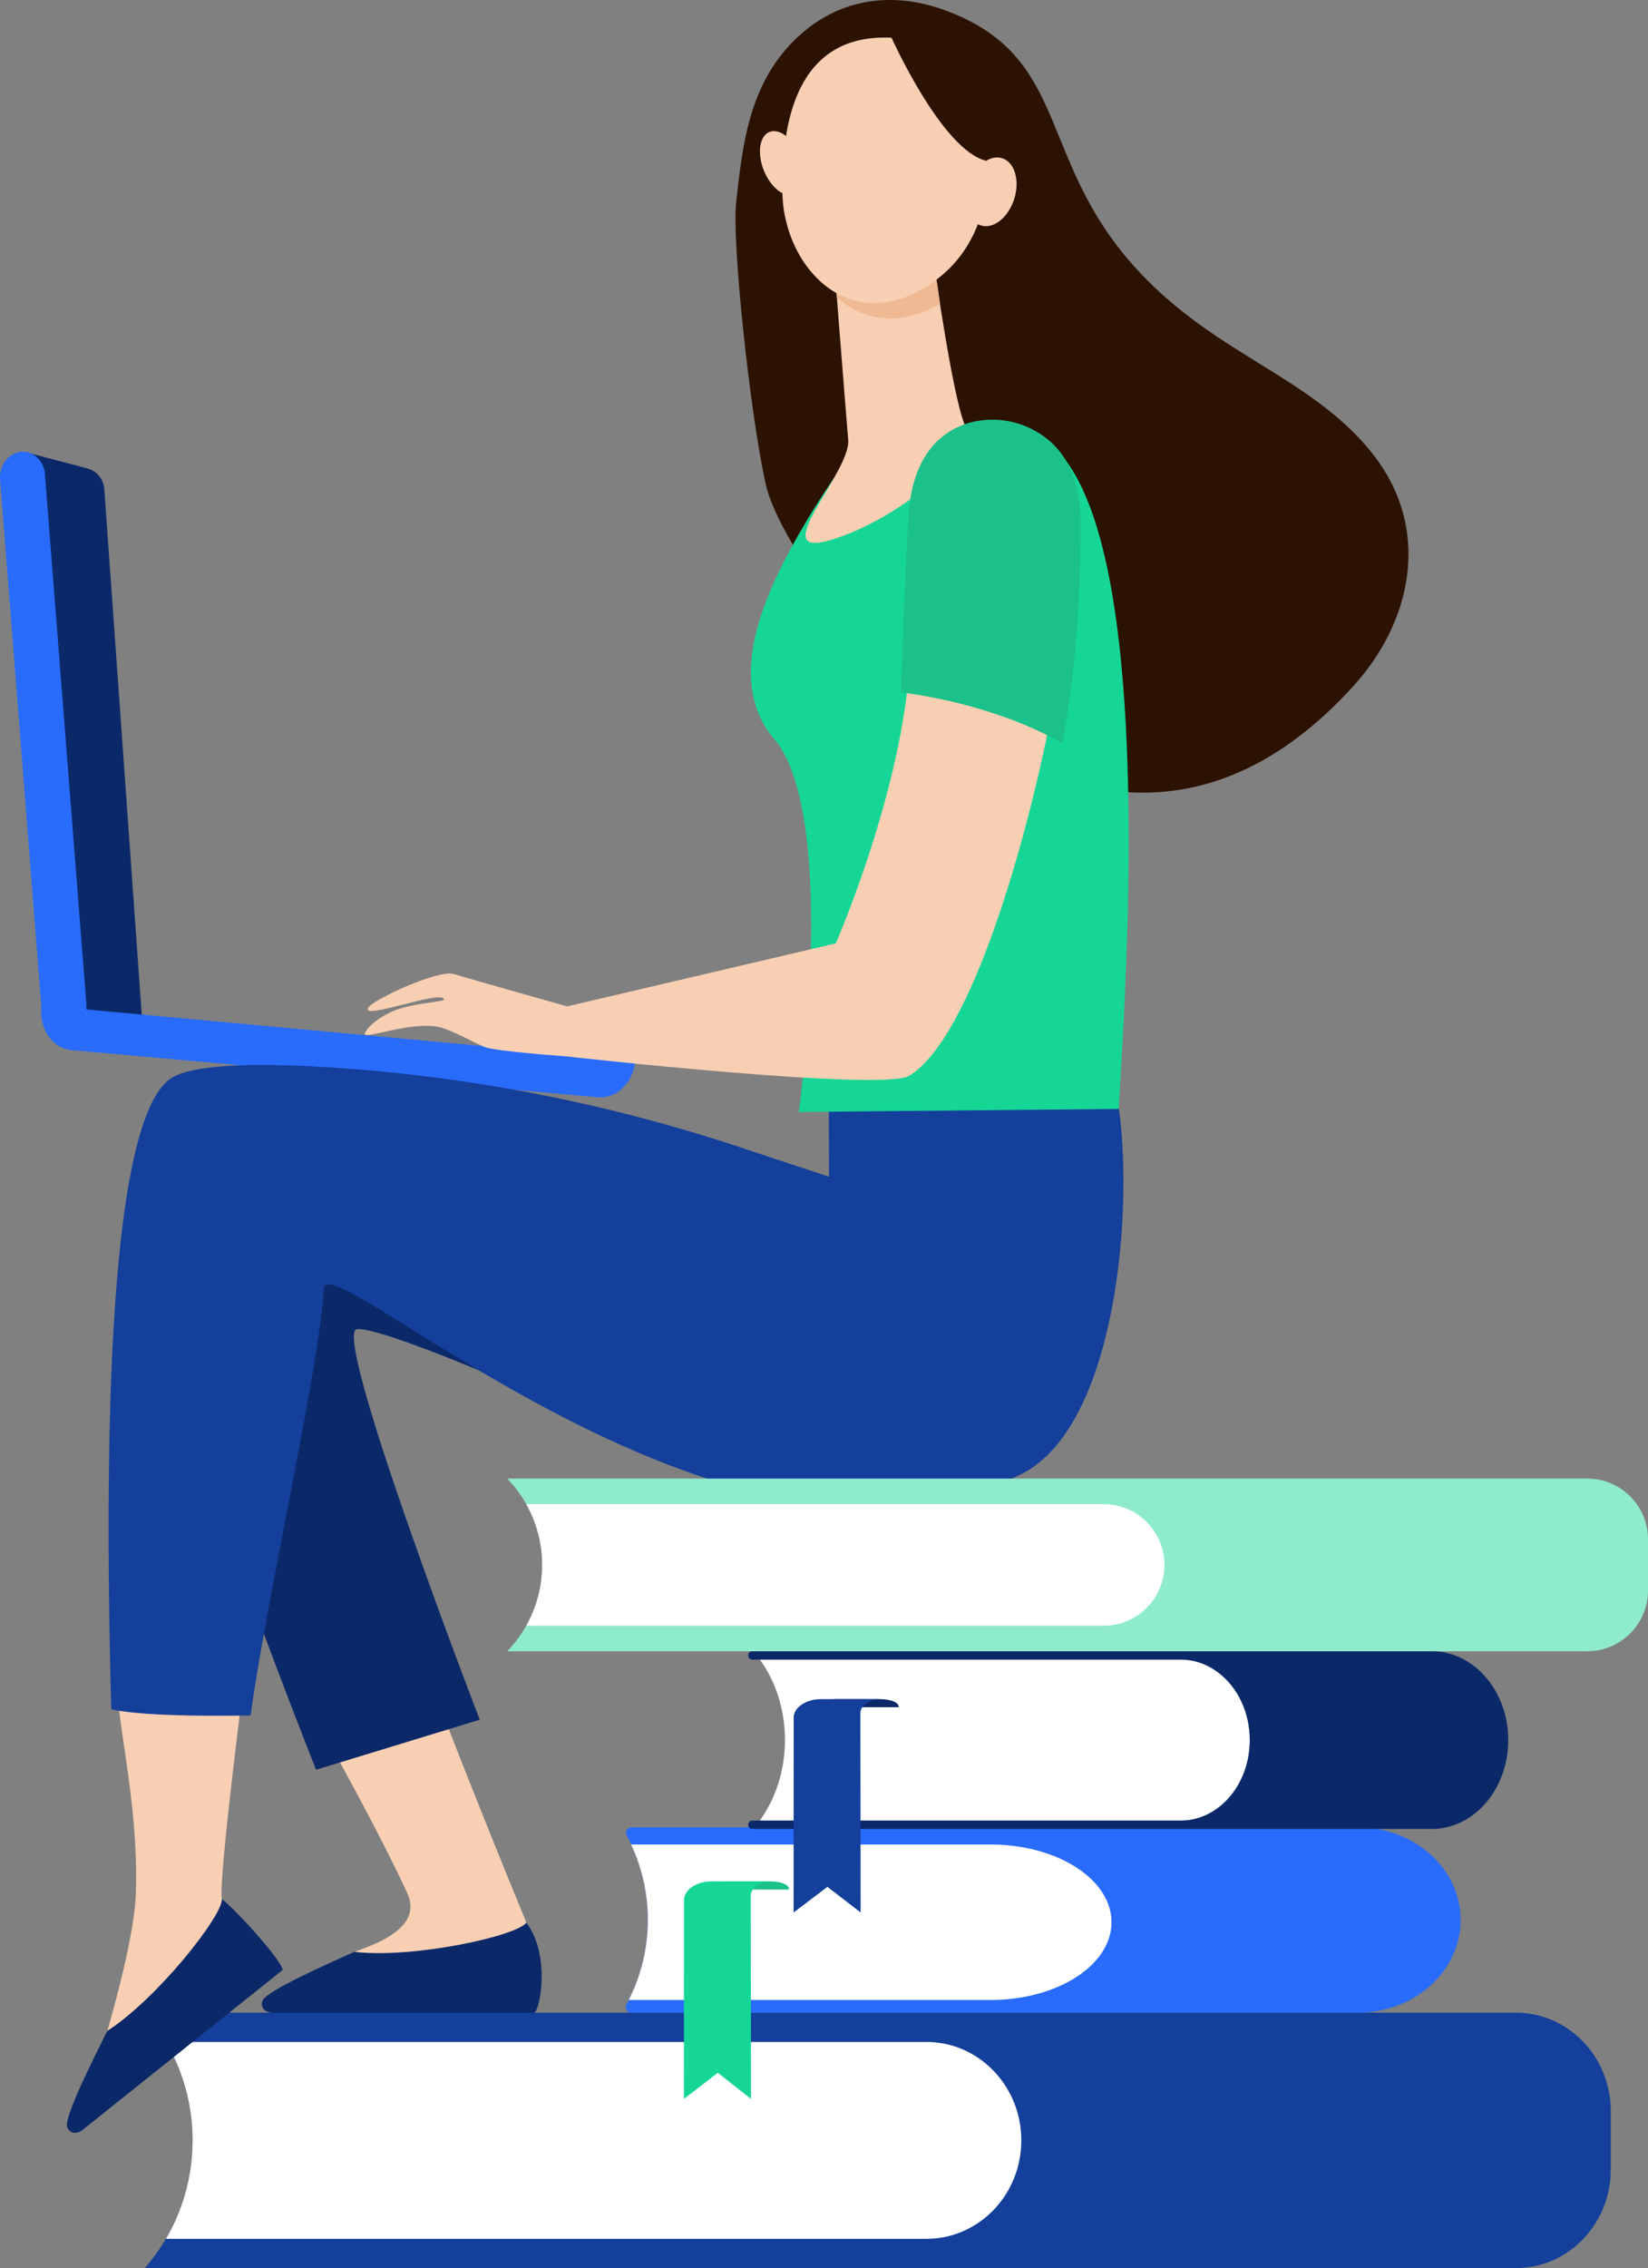 <svg xmlns="http://www.w3.org/2000/svg" width="401.304" height="551.89" viewBox="0 0 401.304 551.89">
  <rect x="0" y="0" width="401.304" height="551.89" fill="#808080" stroke="none"/>
  <g id="Group_7" data-name="Group 7" transform="translate(-1483.961 -3184.012)">
    <path id="path416" d="M1043.913-524.3h333.873c12.753,0,23.091-10.723,23.091-23.947v-14.239c0-13.23-10.338-23.953-23.091-23.953H1043.913a47.306,47.306,0,0,1,.611,61.416l-.611.722" transform="translate(475.318 4260.203)" fill="#143f9b"/>
    <path id="path418" d="M1404.279-568.559h185.189c12.751,0,23.087,10.723,23.087,23.947h0c0,13.23-10.335,23.953-23.087,23.953h-185.2a47.508,47.508,0,0,0,.016-47.9" transform="translate(120.103 4249.444)" fill="#fff"/>
    <path id="path420" d="M1135.893-697.753a1.388,1.388,0,0,1,1.376-1.965h176.666c13.847,0,25.072,10.107,25.072,22.566h0c0,12.465-11.225,22.566-25.072,22.566H1137.22a1.389,1.389,0,0,1-1.376-1.976h0a43.242,43.242,0,0,0,.048-41.192" transform="translate(500.631 4328.36)" fill="#296cfb"/>
    <path id="path422" d="M1349.7-689.172h87.557c16.252,0,29.423,8.466,29.423,18.912s-13.171,18.907-29.423,18.907H1349.13a43.164,43.164,0,0,0,.573-37.82" transform="translate(287.936 4322.015)" fill="#fff"/>
    <path id="path424" d="M1546.263-666.665h11.4c2.448,0,4.44.823,4.44,1.838v.165h-15.843v-2" transform="translate(113.991 4308.473)" fill="#1cc18a"/>
    <path id="path426" d="M1557.039-662.055c0-2.544,2.979-4.61,6.655-4.61h14.632c-2.788,0-5.045,1.567-5.045,3.495l.069,49.44-8.083-6.357-8.243,6.357.016-48.325" transform="translate(93.485 4308.473)" fill="#16d696"/>
    <path id="path428" d="M1264.566-762.979h102.792c9.115,0,16.505-8.768,16.505-19.592h0c0-10.819-7.39-19.587-16.505-19.587H1264.566c7.855,10.861,8.163,26.789.733,38.064l-.733,1.115" transform="translate(404.44 4389.995)" fill="#fff"/>
    <path id="path430" d="M1228.7-785.636h0c0-10.819-7.564-19.587-16.894-19.587H1107.458a.955.955,0,0,1-.876-1.025h0a.952.952,0,0,1,.876-1H1273c10.3,0,18.645,9.677,18.645,21.616h0c0,11.944-8.348,21.621-18.645,21.621H1107.458a.952.952,0,0,1-.876-1h0a.955.955,0,0,1,.876-1.025H1211.81c9.33,0,16.894-8.768,16.894-19.592" transform="translate(559.589 4393.06)" fill="#0b2969"/>
    <path id="path432" d="M1479.237-777.985h11.4c2.454,0,4.44.807,4.44,1.8v.165h-15.843v-1.965" transform="translate(207.715 4375.452)" fill="#0b2969"/>
    <path id="path434" d="M1490-773.465c0-2.5,2.979-4.52,6.649-4.52h14.637c-2.788,0-5.045,1.535-5.045,3.431l.069,48.479-8.089-6.235-8.237,6.235.016-47.39" transform="translate(187.228 4375.452)" fill="#143f9b"/>
    <path id="path436" d="M1956.987-1535.856l-15.179-3.994,10.287,137.183,18.206.605-9.183-128.812a5.563,5.563,0,0,0-4.132-4.982" transform="translate(-451.762 4833.846)" fill="#0b2969"/>
    <path id="path438" d="M1990.77-1398.834a4.908,4.908,0,0,0,1.041-.011c3.011-.356,5.242-3.357,4.982-6.7l-10.1-128.993c-.26-3.341-2.916-5.762-5.932-5.406s-5.242,3.356-4.982,6.7l10.1,128.993a5.656,5.656,0,0,0,4.891,5.417" transform="translate(-491.796 4833.922)" fill="#296cfb"/>
    <path id="path440" d="M1784.966-1188.5c-.005.1-.01.191-.021.287h0c-.473,5.247-4.541,9.172-9.082,8.763l-128.154-11.466c-4.541-.409-7.833-4.992-7.361-10.24.021-.223.048-.441.085-.658l144.533,13.315" transform="translate(-146.328 4630.456)" fill="#296cfb"/>
    <path id="path442" d="M1706.769-826.955c8.391,4.652,34.043-3.505,34.043-4.243.366,7.01,28.722,75.629,28.722,75.629l-.021,21.111s-58.426,2.783-57.587-2.379,3.983-1.806,15.635-11.557c1.036-.866,17.4-4.663,12.969-14.35-8.917-19.507-27.856-52.032-33.762-64.21" transform="translate(-157.372 4407.468)" fill="#f8cfb2"/>
    <path id="path444" d="M1763.8-619.555l-63.955.016c-2.305-.234-2.847-2.109-2.029-3.25,1.678-2.353,13.931-7.9,22.174-11.573,14.35,1.678,39.577-3.845,41.887-7.117,6.076,8.136,3.213,21.658,1.923,21.924" transform="translate(-149.744 4293.318)" fill="#0b2969"/>
    <path id="path446" d="M1773.153-1051.252c.865-2.592-55.064-26.326-57.566-23.618-4.429,4.8,30.257,94.839,30.257,94.839l-39.854,12.178s-41.431-104.026-39.705-123.05,22.487-40.65,67.46-26.815,39.408,66.467,39.408,66.467" transform="translate(-145.063 4582.501)" fill="#0b2969"/>
    <path id="path448" d="M1867.077-794.419c9.443-1.721,21.679-2.209,31.473-2.379-1.153,8.721-6.761,53.45-5.736,56.2a33.565,33.565,0,0,0,13.363,16.342s-43.428,39.184-46.052,34.659,1.939-3.919,4.775-18.849c.25-1.328,6.533-22.168,6.92-33.406.744-21.435-4.419-40.661-4.742-52.563" transform="translate(-354.788 4386.771)" fill="#f8cfb2"/>
    <path id="path450" d="M1357.645-1162.5c6.06-3.229,21.786-3.341,39.078-2.22a396.581,396.581,0,0,1,99.076,19.444l21.462,7.106-.069-22s68.278-11.424,70.652,5.5c3.58,25.488-.861,77.222-23.607,88.768-70.663,35.87-169.686-57.141-170.047-44.973-.478,16.342-14.26,77.158-17.781,103.787-9.793.165-26.624.159-33.927-1.514-1.418-52.159-2.087-144.687,15.163-153.891" transform="translate(168.58 4608.524)" fill="#143f9b"/>
    <path id="path452" d="M1908.361-638.618l-48.818,39c-1.933,1.28-3.537.17-3.633-1.232-.191-2.879,5.778-14.935,9.82-23,12.162-7.8,28.2-28.138,27.915-32.132,5.146,4.344,15.545,16.342,14.717,17.367" transform="translate(-355.65 4302.047)" fill="#0b2969"/>
    <path id="path454" d="M1167.732-1766.65c1.636-14.993,3.362-30.039,15.79-41.027,10.059-8.891,22.843-10.394,35.488-5.64,35.823,13.479,17.362,45.3,63.042,77.371,14.193,9.969,29.838,16.793,40.523,30.209,14.957,18.79,9.31,41.383-4.321,56.471-65.227,72.187-138.046-25.3-143.277-48.707-3.888-17.41-8.3-59.027-7.244-68.677" transform="translate(495.485 4999.979)" fill="#2c1200"/>
    <path id="path456" d="M1348.3-1529.482a200.315,200.315,0,0,1,10.818-17.616c5.528-9.825,19.8-14.791,19.8-14.791s4.774.1,10.261.366a4.372,4.372,0,0,0,1.036,1.822c2.06,1.545,13.872-.452,21.5,4.727,25.571,21.919,18.5,128.165,16.485,161.72l-77.875.738s9.82-72.2-6-90.754c-11.02-12.917-3.93-31.638,3.973-46.211" transform="translate(328.161 4847.107)" fill="#16d696"/>
    <path id="path458" d="M1469.642-1657.8s4.281,30.57,7.271,38-16.443,23.321-32.6,28.143,4.939-16.411,4.27-24.351-3.612-45.547-3.612-45.547l24.675,3.755" transform="translate(241.921 4907.073)" fill="#f8cfb2"/>
    <path id="path460" d="M1454.748-1650.775c-.473-6.219-.818-10.781-.818-10.781l24.675,3.755s.621,3.59,1.312,8.673c-10.006,5.8-19,3.973-25.169-1.646" transform="translate(232.958 4907.073)" fill="#efb994"/>
    <path id="path462" d="M1454.062-1792.731a28.044,28.044,0,0,1,15.731,11.355c6,9.161,10.123,36.141-9.656,48.733s-35.153-5.22-35.408-22.593,3.468-40.56,29.333-37.5" transform="translate(249.763 4986.164)" fill="#f8cfb2"/>
    <path id="path464" d="M1538.016-1726.3c1.689,4.19,5.035,6.793,7.478,5.81s3.054-5.178,1.365-9.369-5.035-6.793-7.473-5.81-3.054,5.178-1.37,9.369" transform="translate(131.945 4951.791)" fill="#f8cfb2"/>
    <path id="path466" d="M1398.556-1793.747s12.4,27.808,23.289,30.294,10.733,16.475,10.733,16.475-.244-32.312-10.452-39.726-23.57-7.043-23.57-7.043" transform="translate(302.353 4986.612)" fill="#2c1200"/>
    <path id="path468" d="M1407.732-1713.167c-1.434,4.514-.122,8.96,2.932,9.932s6.692-1.907,8.126-6.421.122-8.965-2.932-9.931-6.692,1.906-8.126,6.421" transform="translate(312.137 4942.103)" fill="#f8cfb2"/>
    <path id="path470" d="M1392.684-1328.846c4.668-1.689,11.626-1.9,11.509-2.517-.468-2.5-21.111,5.513-18.323,1.869,1.551-2.029,17-9.215,20.755-8.025,3.643,1.147,27.569,7.865,27.569,7.865l65.384-15.327s16.5-37.5,18.111-69.723c13.644,1.848,22.933,5.215,34.787,11.8-5.715,30.809-19.614,80.754-34.978,90.128-6.458,3.941-83.627-4.722-83.627-4.722s-17.006-1.2-19.783-2.267c-2.108-.813-7.536-3.867-10.484-4.7-6.713-1.9-18.663,2.868-18.7,1.556-.026-.961,3.006-4.212,7.781-5.938" transform="translate(187.894 4758.549)" fill="#f8cfb2"/>
    <path id="path472" d="M1369.759-1536.353c.627-9.916,4.382-19.491,14.935-22.572a21.364,21.364,0,0,1,19.1,4.185c6.214,5.077,7.95,13.219,7.918,20.925-.063,17.5-1.258,35.647-4.456,52.881-11.854-6.58-25.695-10.537-39.339-12.38.005-.106,1.009-29.938,1.843-43.041" transform="translate(335.426 4845.777)" fill="#1cc18a"/>
    <path id="path500" d="M1021.143-912.718h263.019a14.786,14.786,0,0,1,14.789,14.786v12.438a14.79,14.79,0,0,1-14.789,14.791H1021.143l.133-.143a30.114,30.114,0,0,0-.133-41.872" transform="translate(586.314 4456.517)" fill="#8febcd"/>
    <path id="path502" d="M1316.776-897.1h140.608a14.786,14.786,0,0,1,14.789,14.786h0a14.79,14.79,0,0,1-14.789,14.791h-140.6a30.152,30.152,0,0,0-.005-29.577" transform="translate(295.334 4447.122)" fill="#fff"/>
  </g>
</svg>
